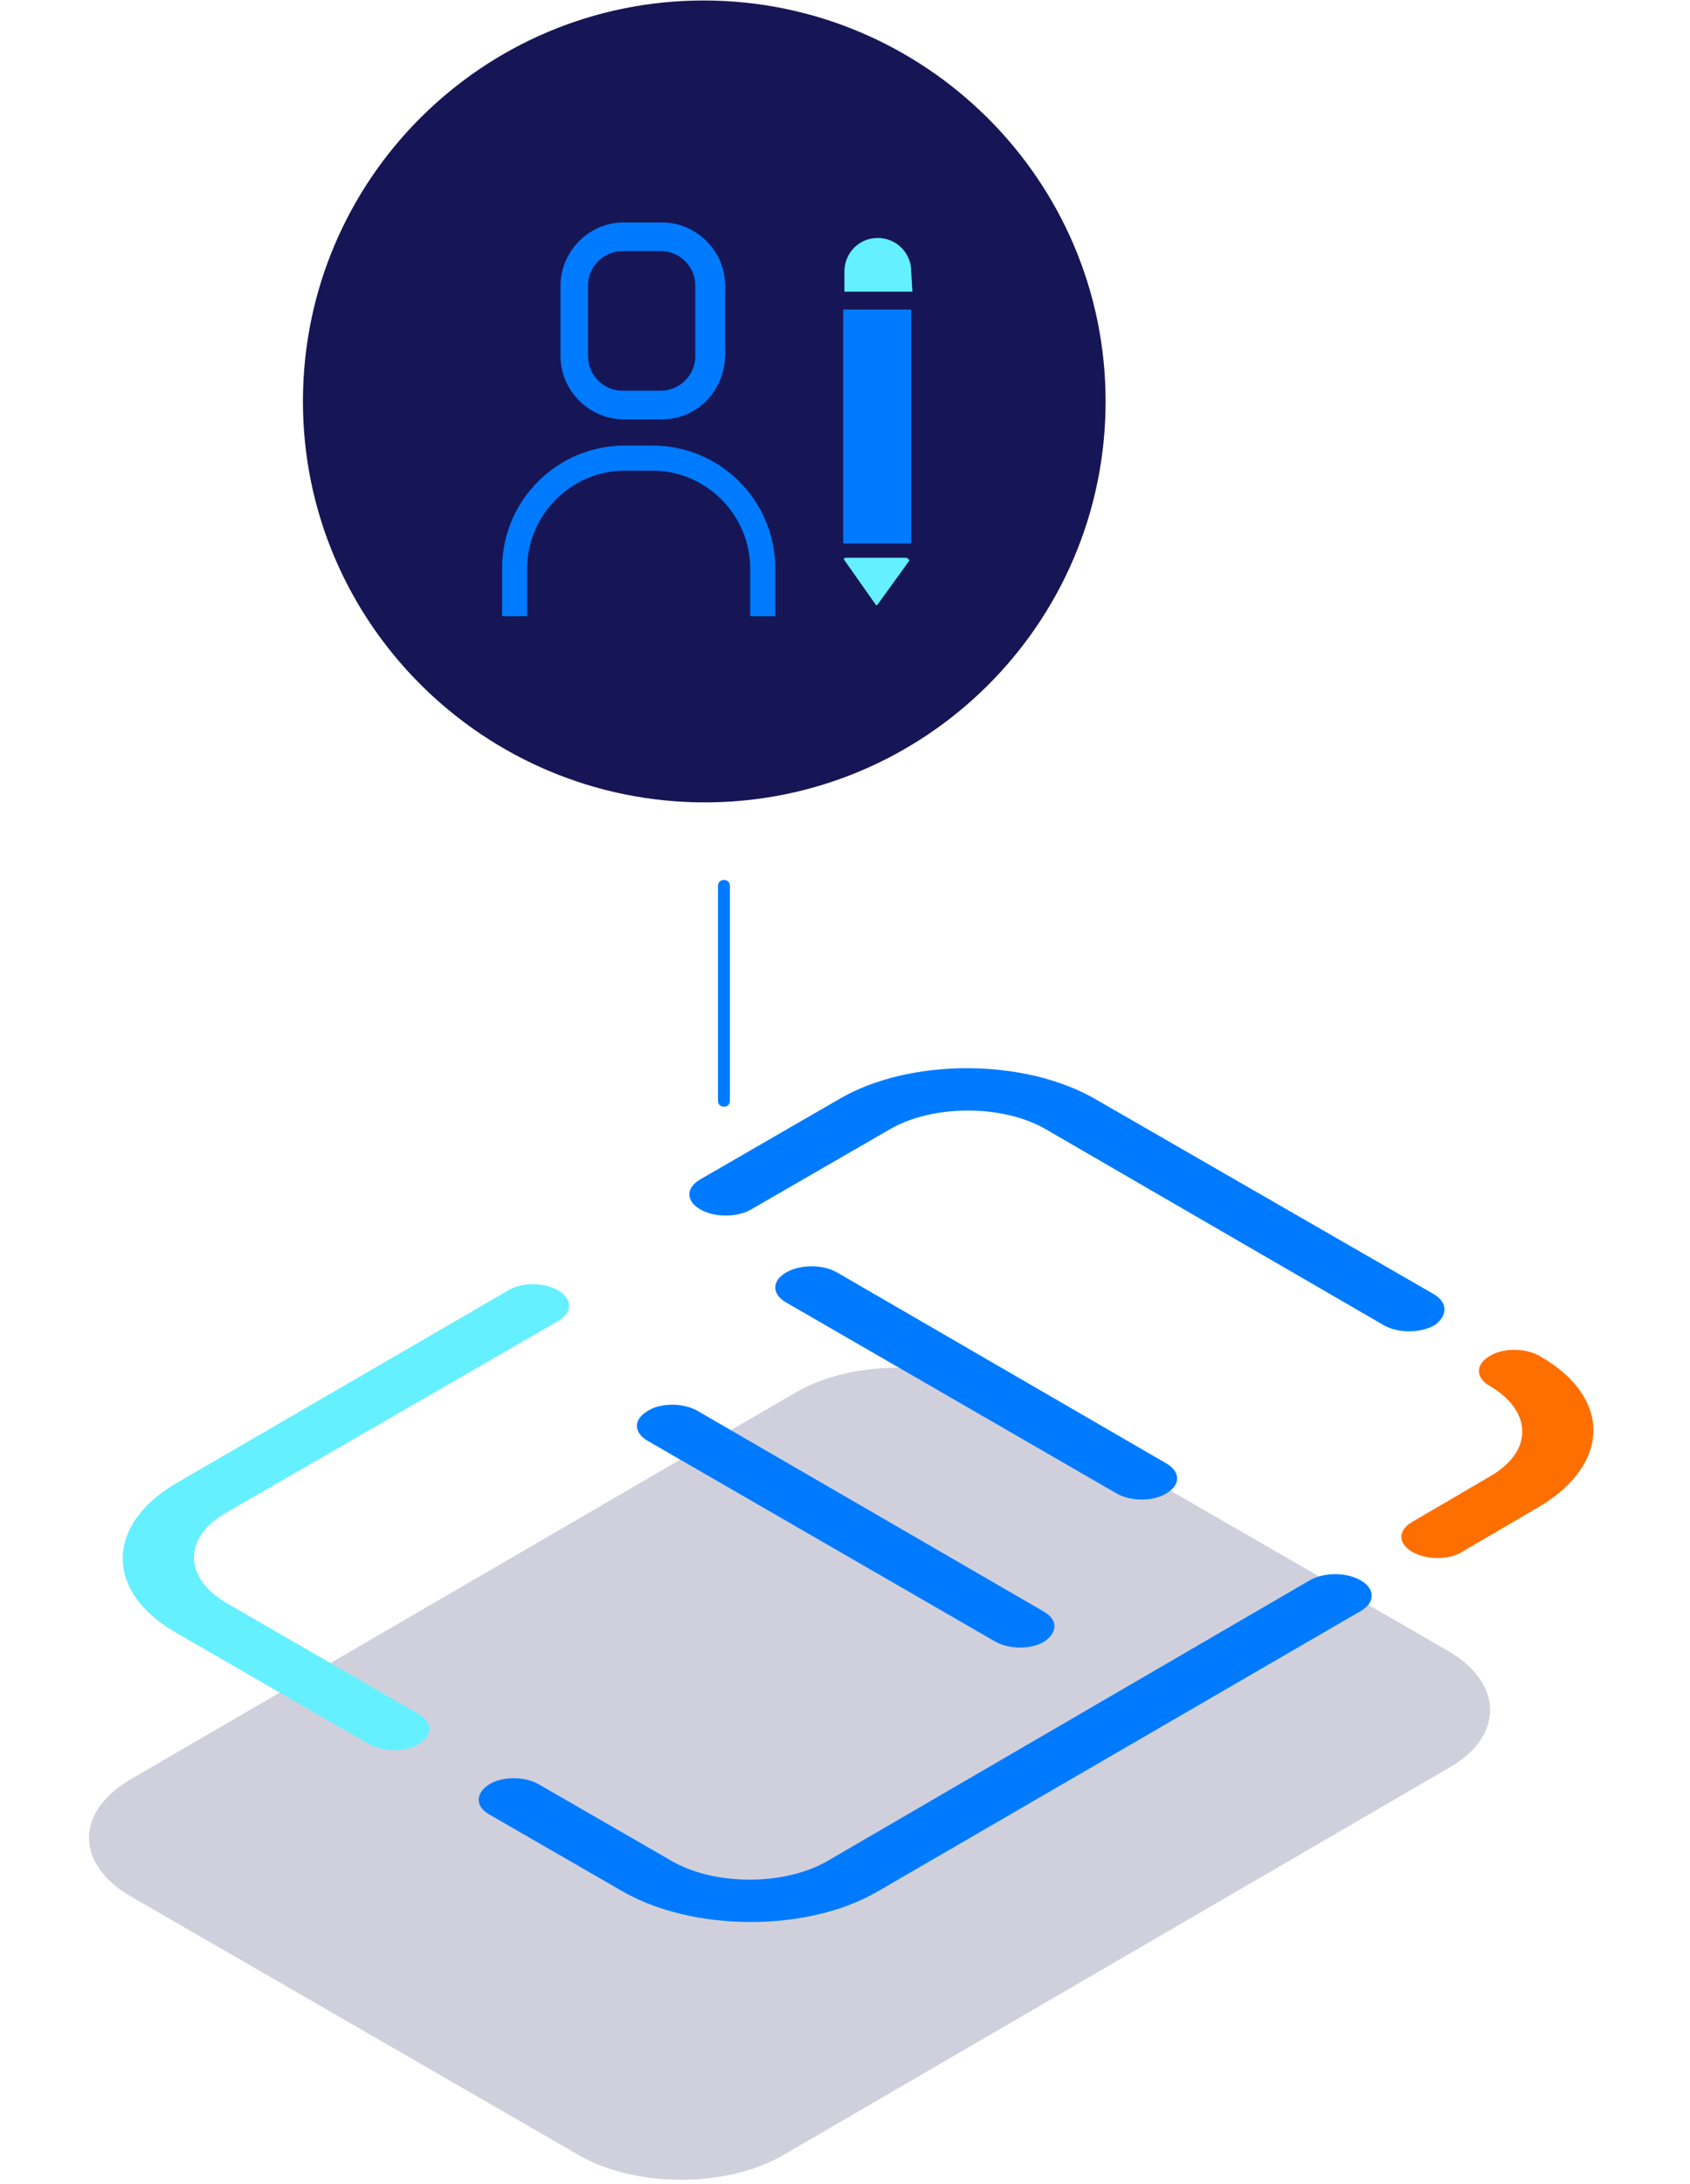<?xml version="1.0" encoding="utf-8"?>
<svg version="1.1" id="Layer_1" xmlns="http://www.w3.org/2000/svg" xmlns:xlink="http://www.w3.org/1999/xlink" x="0px" y="0px"
	 viewBox="0 0 141.7 183" style="enable-background:new 0 0 141.7 183;" xml:space="preserve">
<style type="text/css">
	.st0{fill:#161656;fill-opacity:0.2;}
	.st1{fill:#007bff;}
	.st2{fill:#ff6f00;}
	.st3{fill:#64f0ff;}
	.st4{fill:#161656;}
</style>
<title>Traceability icon</title>
<g id="Desktop">
	<g id="_x35_-Project-" transform="translate(-568, -2960)">
		<g id="Traceability-Copy" transform="translate(563, 2959)">
			<g id="Group-3" transform="translate(0, 112.64)">
				<g id="Clip-2">
				</g>
				<path id="Fill-1" class="st0" d="M126.4,26.7L88.8,5c-4.7-2.7-12.3-2.7-17,0L15.9,37.5c-4.6,2.7-4.6,7.1,0.1,9.8L53.6,69
					c4.7,2.7,12.3,2.7,17,0l55.9-32.5C131.1,33.9,131.1,29.4,126.4,26.7"/>
			</g>
			<g id="Group-22" transform="translate(1, 86.64)">
				<g id="Group-6">
					<g id="Clip-5">
					</g>
					<path id="Fill-4" class="st1" d="M124.2,22.8L95.9,6.5c-6-3.5-15.7-3.5-21.6,0l-11.6,6.7c-1.2,0.7-1.2,1.8,0,2.5
						c1.2,0.7,3.1,0.7,4.3,0L78.6,9c3.6-2.1,9.5-2.1,13.1,0L120,25.4c1.2,0.7,3.1,0.7,4.3,0C125.4,24.6,125.4,23.5,124.2,22.8"/>
				</g>
				<g id="Group-9">
					<g id="Clip-8">
					</g>
					<path id="Fill-7" class="st2" d="M133.1,28c-1.2-0.7-3.1-0.7-4.2,0c-1.2,0.7-1.2,1.8,0,2.5c3.6,2.1,3.7,5.5,0,7.6l-6.5,3.8
						c-1.2,0.7-1.2,1.8,0,2.5s3.1,0.7,4.2,0l6.5-3.8C139.1,37,139.1,31.4,133.1,28"/>
				</g>
				<g id="Group-12">
					<g id="Clip-11">
					</g>
					<path id="Fill-10" class="st1" d="M118.1,46.8c-1.2-0.7-3.1-0.7-4.3,0L73.4,70.3c-3.6,2.1-9.5,2.1-13.1,0l-11.1-6.4
						c-1.2-0.7-3.1-0.7-4.2,0c-1.1,0.7-1.2,1.8,0,2.5l11.1,6.4c6,3.5,15.7,3.5,21.6,0l40.5-23.5C119.3,48.6,119.3,47.5,118.1,46.8"
						/>
				</g>
				<g id="Group-15">
					<g id="Clip-14">
					</g>
					<path id="Fill-13" class="st3" d="M50.8,22.5c-1.2-0.7-3.1-0.7-4.2,0L18.7,38.7c-5.9,3.5-5.9,9.1,0.1,12.5l16.1,9.3
						c1.2,0.7,3.1,0.7,4.2,0c1.2-0.7,1.2-1.8,0-2.5L23,48.7c-3.6-2.1-3.7-5.5,0-7.6L50.9,25C52,24.3,52,23.2,50.8,22.5"/>
				</g>
				<g id="Group-18">
					<g id="Clip-17">
					</g>
					<path id="Fill-16" class="st1" d="M101.8,37L74.2,21c-1.2-0.7-3.1-0.7-4.3,0s-1.2,1.8,0,2.5l27.7,16c1.2,0.7,3.1,0.7,4.2,0
						C103,38.8,103,37.7,101.8,37"/>
				</g>
				<g id="Group-21">
					<g id="Clip-20">
					</g>
					<path id="Fill-19" class="st1" d="M91.5,49.4l-29-16.8c-1.2-0.7-3.1-0.7-4.2,0c-1.2,0.7-1.2,1.8,0,2.5l29.1,16.8
						c1.2,0.7,3.1,0.7,4.2,0C92.7,51.1,92.7,50.1,91.5,49.4"/>
				</g>
			</g>
			<g id="Group-35" transform="translate(0, 0.64)">
				<g id="Group-25" transform="translate(23, 0)">
					<g id="Clip-24">
					</g>
					<path id="Fill-23" class="st4" d="M74.7,34c0,18.6-15.1,33.6-33.6,33.6S7.4,52.6,7.4,34S22.5,0.4,41,0.4S74.7,15.4,74.7,34"/>
				</g>
				<path id="Fill-26" class="st1" d="M57.2,21.4c-1.6,0-2.9,1.3-2.9,2.9v5.9c0,1.6,1.3,2.9,2.9,2.9h3.2c1.6,0,2.9-1.3,2.9-2.9v-5.9
					c0-1.6-1.3-2.9-2.9-2.9H57.2z M60.5,35.5h-3.2c-2.9,0-5.3-2.4-5.3-5.3v-5.9c0-2.9,2.4-5.3,5.3-5.3h3.2c2.9,0,5.3,2.4,5.3,5.3
					v5.9C65.7,33.2,63.4,35.5,60.5,35.5z"/>
				<path id="Fill-28" class="st1" d="M70,48c0-5.7-4.6-10.3-10.3-10.3h-2.3c-5.7,0-10.3,4.6-10.3,10.3v3.2c0,0.3,0,0.5,0,0.8h2.1
					c0-0.2,0-0.5,0-0.8V48c0-4.5,3.7-8.2,8.2-8.2h2.3c4.5,0,8.2,3.7,8.2,8.2v3.2c0,0.3,0,0.5,0,0.8H70c0-0.2,0-0.5,0-0.8
					C70,51.2,70,48,70,48z"/>
				<path id="Fill-30" class="st1" d="M75.7,45.9h5.7V26.3h-5.7V45.9z M76.7,44.9h3.7V27.3h-3.7V44.9z"/>
				<path id="Fill-32" class="st3" d="M81.2,47.4L78.6,51c-0.1,0.1-0.2,0.1-0.2,0l-2.6-3.7c-0.1-0.1,0-0.2,0.1-0.2H81
					C81.2,47.2,81.3,47.3,81.2,47.4"/>
				<path id="Fill-33" class="st3" d="M81.4,23.1c0-1.6-1.3-2.8-2.8-2.8c-1.6,0-2.8,1.3-2.8,2.8v1.7h5.7L81.4,23.1L81.4,23.1z"/>
				<path id="Fill-34" class="st1" d="M65.7,93.1c-0.3,0-0.5-0.2-0.5-0.5v-18c0-0.3,0.2-0.5,0.5-0.5s0.5,0.2,0.5,0.5v18
					C66.2,92.9,66,93.1,65.7,93.1"/>
			</g>
		</g>
	</g>
</g>
</svg>
